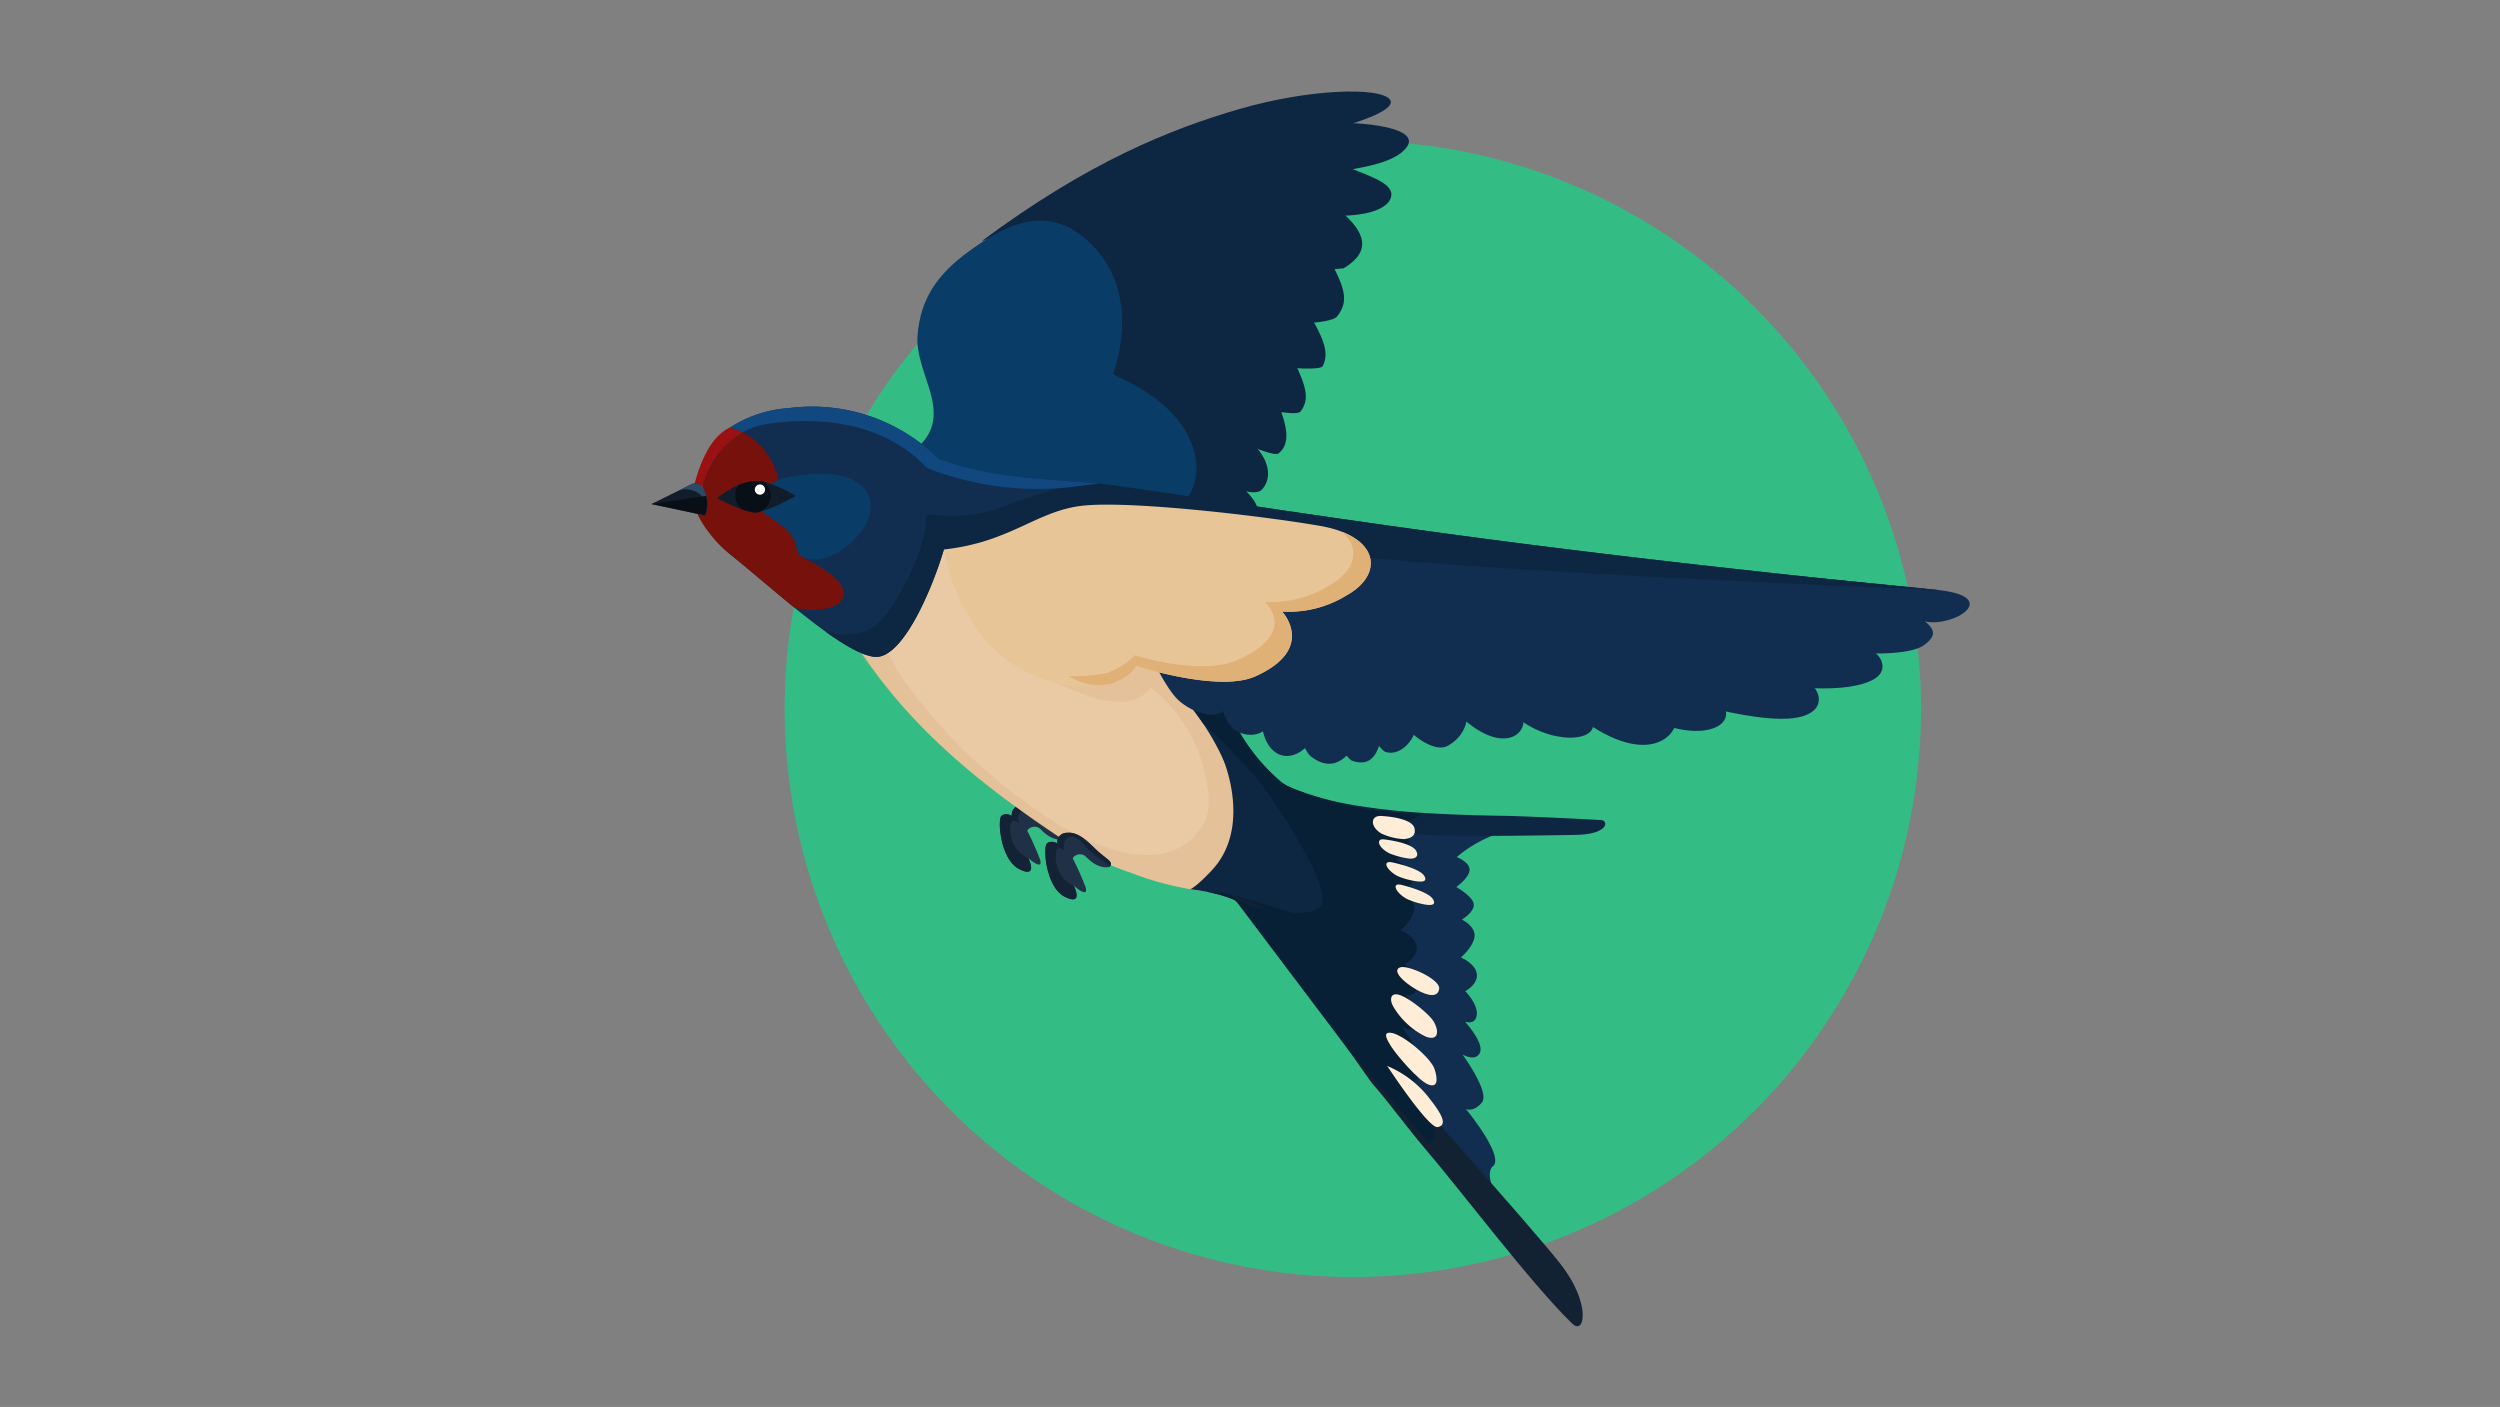 <svg xmlns="http://www.w3.org/2000/svg" xmlns:xlink="http://www.w3.org/1999/xlink" width="231" height="130" viewBox="0 0 231 130">
  <rect x="0" y="0" width="231" height="130" fill="#808080" stroke="none"/>
  <defs>
    <clipPath id="clip-path">
      <rect id="Rectángulo_341118" data-name="Rectángulo 341118" width="121.809" height="114.086" fill="none"/>
    </clipPath>
    <clipPath id="clip-path-3">
      <rect id="Rectángulo_341116" data-name="Rectángulo 341116" width="37.953" height="23.775" fill="none"/>
    </clipPath>
  </defs>
  <g id="Grupo_971563" data-name="Grupo 971563" transform="translate(-316 -1039)">
    <circle id="Elipse_5346" data-name="Elipse 5346" cx="52.5" cy="52.5" r="52.5" transform="translate(388.5 1052)" fill="#34bc85"/>
    <g id="Grupo_971246" data-name="Grupo 971246" transform="translate(376.191 1047.457)">
      <g id="Grupo_969559" data-name="Grupo 969559" clip-path="url(#clip-path)">
        <g id="Grupo_969558" data-name="Grupo 969558">
          <g id="Grupo_969557" data-name="Grupo 969557" clip-path="url(#clip-path)">
            <path id="Trazado_730106" data-name="Trazado 730106" d="M347.21,272.526s-.963.289-2.108-.92a.8.8,0,0,0-1.257.111,28.836,28.836,0,0,1,1.187,2.667c.313,1.125-1.09-.135-1.09-.135s.963,1.906-.808,1.036-2.05-4.571-1.675-4.924.96-.021.96-.021a.877.877,0,0,1,.9-.973c1.023-.113,1.872.77,2.731,1.592s1.7,1.124,1.16,1.567" transform="translate(-309.121 -203.422)" fill="#203046"/>
            <path id="Trazado_730107" data-name="Trazado 730107" d="M347.21,272.526c.061-.315-1.17-.831-1.858-1.556s-1.273-1.506-1.928-1.161c-.623.325-.353,1.234-.324,1.329a.591.591,0,0,0-.573-.338c-.391.056-.582,2.593,1.416,3.449,0,0,.963,1.906-.808,1.036s-2.05-4.571-1.675-4.924.96-.021.96-.021a.877.877,0,0,1,.9-.973c1.023-.113,1.872.77,2.731,1.592s1.7,1.124,1.16,1.567" transform="translate(-309.121 -203.422)" fill="#132335"/>
            <path id="Trazado_730108" data-name="Trazado 730108" d="M218.49,13.832c9.857-7.326,17.472-10.374,23.868-12.226S255.225-.428,256.2.712s-4.78,2.752-6.842,3.1-11.647,2.324-16.98,4.7-13.891,5.319-13.891,5.319" transform="translate(-187.988 0)" fill="#0d2742"/>
            <path id="Trazado_730109" data-name="Trazado 730109" d="M246.893,14.012c1.335-1.859-4.631-2.617-10.3-2.026s-23.181,7.157-24.937,9.337l4.077.888s10.566-4.435,18.606-5.234c7.147-.71,11.266-1.168,12.557-2.965" transform="translate(-177.083 -8.903)" fill="#0d2742"/>
            <path id="Trazado_730110" data-name="Trazado 730110" d="M243.45,27.6c3.618,1.3,4.974,1.95,4.694,3.02s-2.227,1.814-5.569,1.7-20.643,2.675-22.8,3.457-1.325-1.623-1.325-1.623,12.7-6.472,18.846-6.511Z" transform="translate(-179.807 -20.848)" fill="#0d2742"/>
            <path id="Trazado_730111" data-name="Trazado 730111" d="M253.091,44.373c2.6,2.132,3.1,3.912.5,5.474,0,0-21.833,2.043-23.04,1.04s-1.221-3.624-1.221-3.624Z" transform="translate(-189.635 -33.511)" fill="#0d2742"/>
            <path id="Trazado_730112" data-name="Trazado 730112" d="M258.161,64.748c1.112,2.2,1.677,3.484.506,4.937s-18.494.448-20.774-.566-1.663-2.844-1.663-2.844Z" transform="translate(-195.314 -48.899)" fill="#0d2742"/>
            <path id="Trazado_730113" data-name="Trazado 730113" d="M262.52,80.2c1.5,2.554,1.531,3.565,1.068,4.51s-17.754-1.3-19.671-3.506.357-2.638.357-2.638Z" transform="translate(-201.561 -59.332)" fill="#0d2742"/>
            <path id="Trazado_730114" data-name="Trazado 730114" d="M268.54,92.383c1.213,2.448,1.428,3.585.612,4.649s-15.977-3.509-17.793-5.468.168-2.227.168-2.227Z" transform="translate(-209.171 -67.469)" fill="#0d2742"/>
            <path id="Trazado_730115" data-name="Trazado 730115" d="M273.8,102.447c1.006,2.487,1.238,4,.176,4.893s-15.35-7.268-15.35-7.268-1.259-.993-.443-2.058,15.616,4.434,15.616,4.434" transform="translate(-216 -73.918)" fill="#0d2742"/>
            <path id="Trazado_730116" data-name="Trazado 730116" d="M274.924,116.47c2.191,1.674,2.624,3.68,1.559,4.845s-6.337-1.8-8.338-3.884a18.971,18.971,0,0,1-3.286-5.482Z" transform="translate(-220.064 -84.546)" fill="#0d2742"/>
            <path id="Trazado_730117" data-name="Trazado 730117" d="M275.037,138.248c2.154,1.2,3.42,3.007,2.624,3.68s-6.922-1.14-8.519-2.363,1.308-3.7,1.308-3.7Z" transform="translate(-221.857 -102.606)" fill="#0d2742"/>
            <path id="Trazado_730118" data-name="Trazado 730118" d="M315.766,74.89c2.259.055,4.6-7.536-5.789-11.915,0,0,2.733-6.781-1.551-11.593s-8.8-1.948-11.765.219-4.441,4.4-4.723,7.72c-.3,3.531,3.347,7.077.2,10.2s23.624,5.368,23.624,5.368" transform="translate(-267.346 -36.822)" fill="#093c66"/>
            <path id="Trazado_730119" data-name="Trazado 730119" d="M291.361,181.115a30.464,30.464,0,0,1-3.4-.035c-.535-.035-1.085-.087-1.642-.155a28.335,28.335,0,0,1-6.828-1.713,27.828,27.828,0,0,1-5.629-2.634c-6.384-4.24-14.232-9.8-19.634-18.259a1.528,1.528,0,0,1-.175-.69c-.255-3.341,3.471-15.234,6.594-15.825,3.412-.645,10.673,2.077,17.723,8.774a35.908,35.908,0,0,1,5.413,6.985c1.181,1.878,2.314,3.848,3.469,5.791,1.514,2.545,3.039,5.625,4.106,7.8a14.626,14.626,0,0,0,1.585,2.424,7.721,7.721,0,0,1,1.111,1.744c2.02,5.159-.462,5.7-2.691,5.8" transform="translate(-235.175 -107.024)" fill="#eacaa4"/>
            <g id="Grupo_969556" data-name="Grupo 969556" transform="translate(18.937 50.29)" opacity="0.25">
              <g id="Grupo_969555" data-name="Grupo 969555">
                <g id="Grupo_969554" data-name="Grupo 969554" clip-path="url(#clip-path-3)">
                  <path id="Trazado_730120" data-name="Trazado 730120" d="M292.617,228.045a28.389,28.389,0,0,0,3.642.846c.743.122,2.321.546,2.881.2.4-.249,4.684-7.542,3.934-8.72-2.09-3.279-7.282-13.507-8.369-14.861-.3-.367-13.118.991-11.956,3.347.454.922,2.149,1.49,2.961,1.823a9.495,9.495,0,0,0,3.956.866,3.346,3.346,0,0,0,2.744-1.3,14.235,14.235,0,0,1,5.085,8.284c.263,1.5.539,3-.259,4.35-2.971,5.011-9.724,2.28-13.52-.1A50.656,50.656,0,0,1,270.067,210.2a15.356,15.356,0,0,1-1.708-2.765c-.329-.737-3.142-1.846-3.151-1.263-.012.819,1.52,2.359,2,3q1.164,1.547,2.457,2.992a65.688,65.688,0,0,0,10.861,9.514,40.968,40.968,0,0,0,12.09,6.372" transform="translate(-265.208 -205.448)" fill="#d6a978"/>
                </g>
              </g>
            </g>
            <path id="Trazado_730121" data-name="Trazado 730121" d="M275.728,228.09a2.241,2.241,0,0,1-.47.261,7.168,7.168,0,0,1-2.424.381,22.691,22.691,0,0,0-1-2.459,23.761,23.761,0,0,0-1.882-3.354,38.738,38.738,0,0,0-4.127-5.042l5.82,3.053c.517.866,1.033,1.721,1.528,2.557.958,1.621,1.852,3.172,2.553,4.6" transform="translate(-218.99 -164.544)" fill="#0d2742"/>
            <path id="Trazado_730122" data-name="Trazado 730122" d="M234.93,257.554a7.244,7.244,0,0,1-.7.466,7.072,7.072,0,0,1-1.787.751,9.144,9.144,0,0,1-8.029-2.037c-.01-.007-.016-.015-.026-.022-2.9-2.314-4.307-3.158-6.875-3.663-.505-.1-1.053-.189-1.666-.269,0,0,.5-.13,2.049-1.8,2.689-2.905,2.137-7.24,1.021-10.177-.157-.419-.329-.81-.5-1.163a3.092,3.092,0,0,1-.308-1.193c-.044-.953.419-1.71,1.467-1.123a2.185,2.185,0,0,1,.682.694,18.141,18.141,0,0,0,3.835,4.715c1.145,1.006,2.254.745,3.608,2.088q.98.973,1.818,1.945c4.415,5.092,5.984,9.895,5.417,10.787" transform="translate(-166.067 -179.075)" fill="#0d2742"/>
            <path id="Trazado_730123" data-name="Trazado 730123" d="M238.77,244.18a2.415,2.415,0,0,1-1.117.06,50.981,50.981,0,0,1-8.028-2.036c-.01-.007-.016-.015-.026-.022-2.9-2.313-4.308-3.158-6.875-3.663a11.613,11.613,0,0,1,1.343.083c2.8.323,12.579,4.536,13.681,2.721.615-1.012-5.177-7.375-10.2-12.971-1.463-1.635-2.918-3.171-4.233-4.435-.369-.356-.728-.688-1.072-1a38.749,38.749,0,0,0-4.126-5.042l5.82,3.053c.516.866,1.033,1.721,1.528,2.557A18.138,18.138,0,0,0,229.3,228.2c1.145,1.006,2.254.745,3.608,2.088q.981.972,1.818,1.945c.814,1.167,1.5,2.119,2.018,2.73,2.227,2.606,3.538,6.769,2.695,8.523a1.364,1.364,0,0,1-.67.691" transform="translate(-171.282 -164.544)" fill="#082035"/>
            <path id="Trazado_730124" data-name="Trazado 730124" d="M400.117,142.172c-1.116-.086-2.75-1.023-4.554-2.317-.924-.664-1.9-1.424-2.863-2.207-2.068-1.672-4.126-3.469-5.714-4.743l-.174-.141a12.93,12.93,0,0,1-1.074-.973c-.053-.055-.1-.105-.153-.161-1.873-2.024-.672-2.878-1.343-5.234-.012-.042-.022-.083-.032-.123a5.08,5.08,0,0,1,2.515-5.29,11.287,11.287,0,0,1,5.377-1.789,16.558,16.558,0,0,1,13.9,4.7,3.658,3.658,0,0,1,.949,1.525,8.726,8.726,0,0,1,.179,3.716c-.067.543-.165,1.118-.292,1.722-.083.386-.2.859-.359,1.391-1.087,3.675-3.821,10.117-6.362,9.92" transform="translate(-379.455 -89.936)" fill="#112e51"/>
            <path id="Trazado_730125" data-name="Trazado 730125" d="M434.505,144.857c-2.068-1.672-4.126-3.469-5.714-4.744l-.174-.141c-.4-.33-.758-.655-1.074-.972-.053-.055-.1-.105-.153-.161-2.376-2.464-2.352-4.414-2.352-4.414s.036-.223.112-.588l.67.581a6.528,6.528,0,0,1,.2-.936,8.219,8.219,0,0,1,3.689-4.849A6.627,6.627,0,0,1,433.013,133s-2.034,1.135-2.207,1.917,2.23,1.88,3.188,2.984.456,1.841,1.235,2.283,4.065,1.961,3.78,3.567c-.223,1.263-2.628,1.484-4.5,1.109" transform="translate(-421.26 -97.145)" fill="#77110c"/>
            <path id="Trazado_730126" data-name="Trazado 730126" d="M419.279,151.965c-.78-.442-.277-1.179-1.235-2.283s-3.361-2.2-3.188-2.984,2.207-1.917,2.207-1.917c2.276-.632,7.019-1.248,8.291,1.443s-3.327,6.961-6.075,5.741" transform="translate(-405.31 -108.93)" fill="#093c66"/>
            <path id="Trazado_730127" data-name="Trazado 730127" d="M450.472,148.417a14.375,14.375,0,0,1-3.438,1.509s0,0-.009,0a1.4,1.4,0,0,1-.462.012,6.978,6.978,0,0,1-1-.268,14.084,14.084,0,0,1-2.318-1.052,8.087,8.087,0,0,1,1.943-1.188,4.485,4.485,0,0,1,1.694-.383,3.26,3.26,0,0,1,.785.1,11.19,11.19,0,0,1,2.807,1.265" transform="translate(-437.161 -111.054)" fill="#111d2b"/>
            <path id="Trazado_730128" data-name="Trazado 730128" d="M455.557,149.284a1.623,1.623,0,0,1-.873.643s0,0-.009,0a1.4,1.4,0,0,1-.462.012,6.987,6.987,0,0,1-1-.268,1.642,1.642,0,0,1-.375-2.24,4.485,4.485,0,0,1,1.694-.383,3.271,3.271,0,0,1,.785.1,1.64,1.64,0,0,1,.243,2.131" transform="translate(-444.812 -111.054)" fill="#080f16"/>
            <path id="Trazado_730129" data-name="Trazado 730129" d="M1.655,167.6s48.211,4.37,53.961,5.048,1.3,3.449-1.3,2.9S0,169.043,0,169.043Z" transform="translate(63.387 -126.578)" fill="#112e51"/>
            <path id="Trazado_730130" data-name="Trazado 730130" d="M68.047,182.174c-1.393.986-6.326,1.157-15.086-.358-14.152-2.447-39.085-8.345-39.085-8.345a140.534,140.534,0,0,1,19.363,1.315c9.828,1.433,33.4,3.845,34.954,5.192.736.637,1.19,1.25-.147,2.2" transform="translate(49.511 -131.006)" fill="#112e51"/>
            <path id="Trazado_730131" data-name="Trazado 730131" d="M80.452,180.206c3.336.654,3.67,2.273,3.032,3.08-.745.944-4.2,2.2-13.236.3s-37.346-10.4-37.346-10.4l1.5-1.811Z" transform="translate(30.005 -129.422)" fill="#112e51"/>
            <path id="Trazado_730132" data-name="Trazado 730132" d="M99.982,188.582c2.269,1.1,2.335,2.65,1.451,3.353s-3.07,1.531-11.938-.913-32.549-11.3-32.549-11.3l1.294-1.369Z" transform="translate(5.908 -134.698)" fill="#112e51"/>
            <path id="Trazado_730133" data-name="Trazado 730133" d="M129.364,193.683c1.716,1.71-.534,3.688-5.038,2.238S91.95,181.862,91.95,181.862Z" transform="translate(-30.638 -137.345)" fill="#112e51"/>
            <path id="Trazado_730134" data-name="Trazado 730134" d="M143.99,195.292c-.165,1.959-2.763,3.789-7.418.975-4.079-2.465-21.341-11.338-25.465-13.579a.939.939,0,0,1-.551-.826l29.489,11.821Z" transform="translate(-49.244 -137.345)" fill="#112e51"/>
            <path id="Trazado_730135" data-name="Trazado 730135" d="M167.367,195.655c1.419,2.408-3.094,2.888-6.412.491-1.753-1.267-18.885-13.393-18.885-13.393Z" transform="translate(-80.604 -138.018)" fill="#112e51"/>
            <path id="Trazado_730136" data-name="Trazado 730136" d="M187.623,196.56c.771,1.741-1.257,3.651-4.56,1.264s-14.632-13.133-14.632-13.133-1.075-2.286,7.683,3.887,11.509,7.982,11.509,7.982" transform="translate(-107.197 -139.169)" fill="#112e51"/>
            <path id="Trazado_730137" data-name="Trazado 730137" d="M204.635,197c.5,1.15-.267,2.716-1.661,3.426-1.19.607-3.348-1.033-4.018-2.03s-9.1-13.095-9.1-13.095l2.513.97Z" transform="translate(-129.452 -139.942)" fill="#112e51"/>
            <path id="Trazado_730138" data-name="Trazado 730138" d="M221.607,197.718c-.168,1.236-1.5,2.693-2.825,2.261s-9.77-15.98-9.77-15.98l2.349.319Z" transform="translate(-150.961 -138.959)" fill="#112e51"/>
            <path id="Trazado_730139" data-name="Trazado 730139" d="M232.827,198.242c-.327,1.668-1.13,2.516-2.621,2-1.695-.592-7.872-16.982-7.872-16.982l1.993.346Z" transform="translate(-165.443 -138.397)" fill="#112e51"/>
            <path id="Trazado_730140" data-name="Trazado 730140" d="M243.105,199.28c-.909,1.136-2.108,1.8-3.741.534-1.529-1.19-5.921-16.575-5.921-16.575l3.047.186Z" transform="translate(-178.44 -138.385)" fill="#112e51"/>
            <path id="Trazado_730141" data-name="Trazado 730141" d="M256.134,198.14c-1.1,1.413-2.959,1.765-3.961-.134s-2.951-15.383-2.951-15.383l1.113.151Z" transform="translate(-195.331 -137.919)" fill="#112e51"/>
            <path id="Trazado_730142" data-name="Trazado 730142" d="M104.612,150.851c-1.924-.073-52.024-2.084-58.653-3.823-6.76-1.773-24.481-.347-28.295.294-2.828.477-4.162.558-4.975-.225a3.148,3.148,0,0,1-.706-1.149,6.132,6.132,0,0,1-.29-2.062,27.334,27.334,0,0,1,.332-3.987c.1-.7.188-1.155.188-1.155,4.5,1.591,8.11,1.747,13.048,2.12.471.036.955.074,1.456.115l.293.027a.012.012,0,0,1,.009,0c3.589.383,21.369,3.272,38.868,5.515,18.931,2.428,37.579,4.22,38.724,4.329" transform="translate(14.334 -104.781)" fill="#112e51"/>
            <path id="Trazado_730143" data-name="Trazado 730143" d="M114.532,157.391c-1.924-.073-52.024-2.084-58.653-3.823-6.76-1.773-24.481-.347-28.295.294-2.828.477-4.162.558-4.975-.225-1.087,3.675-3.821,10.117-6.362,9.92-1.116-.085-2.75-1.023-4.554-2.317,3.109.723,4.6-.123,6.057-2.264,1.54-2.259,3.3-6.327,3.162-7.907-.05-.559.165-.66.7-.644.38.015.92.087,1.647.1a13.73,13.73,0,0,0,4.894-.866,63.571,63.571,0,0,1,7.027-2.256c.471.036.955.074,1.456.115,2.742.226,21.106,3.228,39.171,5.545,18.931,2.428,37.579,4.22,38.724,4.329" transform="translate(4.414 -111.32)" fill="#0d2742"/>
            <path id="Trazado_730144" data-name="Trazado 730144" d="M455.581,149.059a.474.474,0,1,1-.125-.659.474.474,0,0,1,.125.659" transform="translate(-445.162 -112.012)" fill="#fff"/>
            <path id="Trazado_730145" data-name="Trazado 730145" d="M286.843,189.8c-.582.953-2.709.573-4.22-.728-1.244-1.07-2.778-4.494-2.778-4.494l2.3-8.788,1.687,0,3.007,9.467a6.656,6.656,0,0,1,.237,3.016Z" transform="translate(-233.844 -132.758)" fill="#112e51"/>
            <path id="Trazado_730146" data-name="Trazado 730146" d="M267.953,196.622c-.583.954-2.487,1.073-3.5-.222s-1.046-5.1-1.046-5.1l-.158-8.684,1.687,0,3.477,10.947Z" transform="translate(-211.05 -137.912)" fill="#112e51"/>
            <path id="Trazado_730147" data-name="Trazado 730147" d="M226.077,160.088c5.981-.65,8.387-3.391,12.448-4s16.706.854,22.267,1.81,5.974,4.488,2.513,6.418a10.165,10.165,0,0,1-5.979,1.506s3.228,3.431-2.474,5.989c-3.405,1.528-11.033-.971-11.033-.971s-.964,1.481-4.579,1.83c-3.183.308-7.772-1.675-10.241-5.384a18.778,18.778,0,0,1-2.922-7.2" transform="translate(-199.054 -117.772)" fill="#e8c597"/>
            <path id="Trazado_730148" data-name="Trazado 730148" d="M194.243,270.193a11.839,11.839,0,0,0-4.082,2.259s1.182.445,1.185,1.167-1.224,1.6-1.224,1.6,1.559.883,1.614,1.6-1.1,1.413-1.1,1.413,1.232.57,1.171,1.518-1.259,1.978-1.259,1.978,1.366.571,1.47,1.542-1.069,1.568-1.069,1.568,1.195,1.219,1.06,2.208-1.09.608-1.09.608,1.755,1.917,1.394,2.841-1.622.2-1.622.2,2.594,3.524,1.78,4.455-1.471.573-1.471.573,3.577,4.329,2.525,5.278c0,0-1.39.718,1.751,5.291,0,0-7.16-7.988-8.911-10.307s-13.643-17.63-13.643-17.63,8.7,2.958,10.377,1.222-6.938-12.474-6.938-12.474Z" transform="translate(-115.749 -201.715)" fill="#112e51"/>
            <path id="Trazado_730149" data-name="Trazado 730149" d="M176.486,337.032c2.91,3.676,2.323,6.713,1.149,5.59-3.633-3.475-10.529-12.591-13.681-16.26-1.5-1.751-3.1-3.972-4.748-5.871-.753-.87-9.494-13.88-12.495-16.946l0,0c-.2-.211-.418-.416-.639-.62l2.524,1.08.491.21s10.925,13.956,11.264,14.383c0,0,13.248,14.784,16.138,18.436" transform="translate(-92.545 -228.773)" fill="#132233"/>
            <path id="Trazado_730150" data-name="Trazado 730150" d="M165.858,266.914c.718.04.725,1.319-2.348,1.372-5.909.1-12.355.174-15.028-.077-.564-.054-2.092-.294-2.642-.4a22.109,22.109,0,0,1-8.243-3.224l0,0c-.237-.379.673-.277.673-.277.305.118.625.227.953.33a24.818,24.818,0,0,0,2.522.654q.645.135,1.326.251a61.872,61.872,0,0,0,6.491.715c2.353.152,4.814.224,7.278.265,2.051.033,6.505.253,9.021.394" transform="translate(-78.115 -199.598)" fill="#0d2742"/>
            <path id="Trazado_730151" data-name="Trazado 730151" d="M251.765,172c2.979-1.662,3.085-4.509-.489-5.879,1.819,1.488,1.3,3.627-1.126,4.98a10.163,10.163,0,0,1-5.979,1.506s3.237,2.807-2.465,5.366c-3.405,1.528-9.529-.419-9.529-.419a6.551,6.551,0,0,1-2.558,1.622,13.308,13.308,0,0,1-3.534.281,4.9,4.9,0,0,0,4.012.687c1.838-.686,2.184-1.618,2.184-1.618s7.627,2.5,11.033.971c5.7-2.558,2.474-5.99,2.474-5.99A10.166,10.166,0,0,0,251.765,172" transform="translate(-187.513 -125.461)" fill="#e0b177"/>
            <path id="Trazado_730152" data-name="Trazado 730152" d="M219.9,291.4a.7.7,0,0,1,.288-.532.59.59,0,0,0,.176-.319,1.868,1.868,0,0,0-.118-.895l-.008,0c-.027-.086-.059-.172-.1-.265l0,0a19.948,19.948,0,0,0-2.476-3.793.89.89,0,0,0,.673.009,1.613,1.613,0,0,0,.553-.332,3.048,3.048,0,0,0,.245-.249c.422-.481-.071-1.658-.645-2.68l0,0a0,0,0,0,1,0,0,19.437,19.437,0,0,0-1.131-1.769,1.964,1.964,0,0,0,1.088.258.689.689,0,0,0,.534-.458c.236-.6-.434-1.635-.926-2.274l-.005,0c-.26-.339-.464-.564-.464-.564s.835.333,1.054-.434a1.148,1.148,0,0,0,.036-.174,2.774,2.774,0,0,0-.716-1.805c-.192-.247-.344-.4-.344-.4s1.172-.6,1.069-1.568-1.47-1.542-1.47-1.542,1.2-1.03,1.258-1.978a1.12,1.12,0,0,0-.181-.675l0,0a2.55,2.55,0,0,0-.987-.842,3.969,3.969,0,0,0,.628-.491,1.832,1.832,0,0,0,.406-.567.757.757,0,0,0,.065-.354c-.026-.341-.4-.721-.776-1.024l0,0a7.143,7.143,0,0,0-.835-.569s.141-.1.329-.263a2.934,2.934,0,0,0,.84-1.055.765.765,0,0,0,.055-.278.723.723,0,0,0-.107-.366,2.412,2.412,0,0,0-1.078-.8.04.04,0,0,1,.01-.02,3.508,3.508,0,0,1,1.029-.739c.127-.071.26-.145.4-.218.373-.2.779-.4,1.164-.568-5.35.412-13.013-2.452-13.859-2.857-.458-.219-1.716-.713-2.034-.88,1.716,2.194,7.686,10.9,6.235,12.4-.838.866-3.417.566-5.8.044h0c-.654-.142-1.557-.537-2.141-.692l.259.234,10.444,13.836.364.417.615.7q.607.7,1.185,1.361l.572.659c1.646,1.9,3.139,3.645,4.639,5.4" transform="translate(-147.975 -194.125)" fill="#082035"/>
            <path id="Trazado_730153" data-name="Trazado 730153" d="M463.794,133.058l-.67-.58c.3-1.353,1.229-4.659,3.38-5.646a5.23,5.23,0,0,1,1.174.441,8.218,8.218,0,0,0-3.689,4.85,6.55,6.55,0,0,0-.2.936" transform="translate(-459.235 -95.786)" fill="#911"/>
            <path id="Trazado_730154" data-name="Trazado 730154" d="M362.791,126.16c-.692.08-1.492.18-2.412.307a27.788,27.788,0,0,1-11.437-1.044c-.447-.136-.828-.26-1.136-.369-.573-.2-.889-.336-.889-.336-4.516-4.767-11.059-4.613-14.759-4.074a6.483,6.483,0,0,0-2.268.78,5.222,5.222,0,0,0-1.174-.44,11.283,11.283,0,0,1,5.377-1.789,16.557,16.557,0,0,1,13.9,4.7c4.5,1.591,8.11,1.747,13.048,2.12.471.036.955.074,1.456.115l.293.027" transform="translate(-321.447 -89.936)" fill="#11487f"/>
            <path id="Trazado_730155" data-name="Trazado 730155" d="M481.515,150.867l-4.957-1.05,2.638-1.3,1.047-.517a.854.854,0,0,1,1.15.394s0,.006,0,.01a3.652,3.652,0,0,1,.244.759l0,.009a2.924,2.924,0,0,1-.077,1.572Z" transform="translate(-476.558 -111.702)" fill="#111d2b"/>
            <path id="Trazado_730156" data-name="Trazado 730156" d="M201.593,355.269c1.053.011,3.791,2.314,4.128,3.355.293.9.338,1.783-.572,1.433s-2.9-2.684-3.407-3.471-.752-1.323-.149-1.317" transform="translate(-133.361 -268.305)" fill="#ffedd7"/>
            <path id="Trazado_730157" data-name="Trazado 730157" d="M201.415,340.785c.8-.152,3.174,1.795,3.584,2.5.547.94.431,1.845-.745,1.392a7.108,7.108,0,0,1-2.952-2.718c-.362-.611-.289-1.1.112-1.176" transform="translate(-132.724 -257.36)" fill="#ffedd7"/>
            <path id="Trazado_730158" data-name="Trazado 730158" d="M198.886,367.84a9.564,9.564,0,0,1,3.953,3.067c1.214,1.537,1.561,2.415.708,2.577s-4.662-5.643-4.662-5.643" transform="translate(-130.894 -277.799)" fill="#ffedd7"/>
            <path id="Trazado_730159" data-name="Trazado 730159" d="M204.118,332.462c.082-.852-2.965-2.244-3.65-1.937s.28,1.3,1.476,2,2.094.774,2.174-.062" transform="translate(-131.327 -249.584)" fill="#ffedd7"/>
            <path id="Trazado_730160" data-name="Trazado 730160" d="M209.46,283.546c-1.053-.559-1.173-1.34-.5-1.271.974.1,2.63.452,2.985,1.02s-.092.81-.621.755a7.307,7.307,0,0,1-1.864-.5" transform="translate(-141.311 -213.176)" fill="#ffedd7"/>
            <path id="Trazado_730161" data-name="Trazado 730161" d="M206.522,292.163c-1.056-.553-1.465-1.474-.508-1.268s2.586.663,2.945,1.228-.2.562-.571.533a7.022,7.022,0,0,1-1.867-.493" transform="translate(-137.563 -219.666)" fill="#ffedd7"/>
            <path id="Trazado_730162" data-name="Trazado 730162" d="M203.183,300.652c-1.038-.586-1.418-1.519-.468-1.283s2.564.744,2.905,1.32-.215.555-.587.515a7.008,7.008,0,0,1-1.851-.551" transform="translate(-133.407 -226.06)" fill="#ffedd7"/>
            <path id="Trazado_730163" data-name="Trazado 730163" d="M210.262,275.086c-1.042-.586-1.1-1.693-.014-1.63s2.875.339,3.053,1.136-.506.943-.952,1a5.49,5.49,0,0,1-2.087-.505" transform="translate(-142.792 -206.516)" fill="#ffedd7"/>
            <path id="Trazado_730164" data-name="Trazado 730164" d="M478.479,148.976a2.227,2.227,0,0,0-1.921-.462L477.6,148a.853.853,0,0,1,1.151.394l0,.009a3.273,3.273,0,0,1,.168,2.34l-.049.128-1.731-.366c1.222-.169,1.858-1,1.333-1.526" transform="translate(-473.92 -111.703)" fill="#2e4963"/>
            <path id="Trazado_730165" data-name="Trazado 730165" d="M481.515,154.439l-4.957-1.05,5.038-.752.045.094,0,.009a2.924,2.924,0,0,1-.077,1.572Z" transform="translate(-476.558 -115.274)" fill="#080f16"/>
            <path id="Trazado_730166" data-name="Trazado 730166" d="M330.037,282.947s-.962.289-2.108-.919a.8.8,0,0,0-1.257.111,28.794,28.794,0,0,1,1.187,2.667c.313,1.125-1.09-.135-1.09-.135s.963,1.906-.808,1.036-2.05-4.571-1.675-4.923.96-.021.96-.021a.877.877,0,0,1,.9-.974c1.023-.113,1.872.77,2.731,1.592s1.7,1.123,1.16,1.567" transform="translate(-287.744 -211.293)" fill="#203046"/>
            <path id="Trazado_730167" data-name="Trazado 730167" d="M330.037,282.947c.061-.315-1.17-.831-1.858-1.556s-1.273-1.506-1.929-1.161c-.623.325-.353,1.234-.324,1.329a.592.592,0,0,0-.573-.338c-.391.056-.583,2.593,1.415,3.449,0,0,.963,1.906-.808,1.036s-2.05-4.571-1.675-4.923.96-.021.96-.021a.877.877,0,0,1,.9-.974c1.023-.113,1.872.77,2.731,1.592s1.7,1.123,1.16,1.567" transform="translate(-287.744 -211.293)" fill="#132335"/>
          </g>
        </g>
      </g>
    </g>
    <rect id="Rectángulo_342389" data-name="Rectángulo 342389" width="231" height="130" transform="translate(316 1039)" fill="none"/>
  </g>
</svg>
